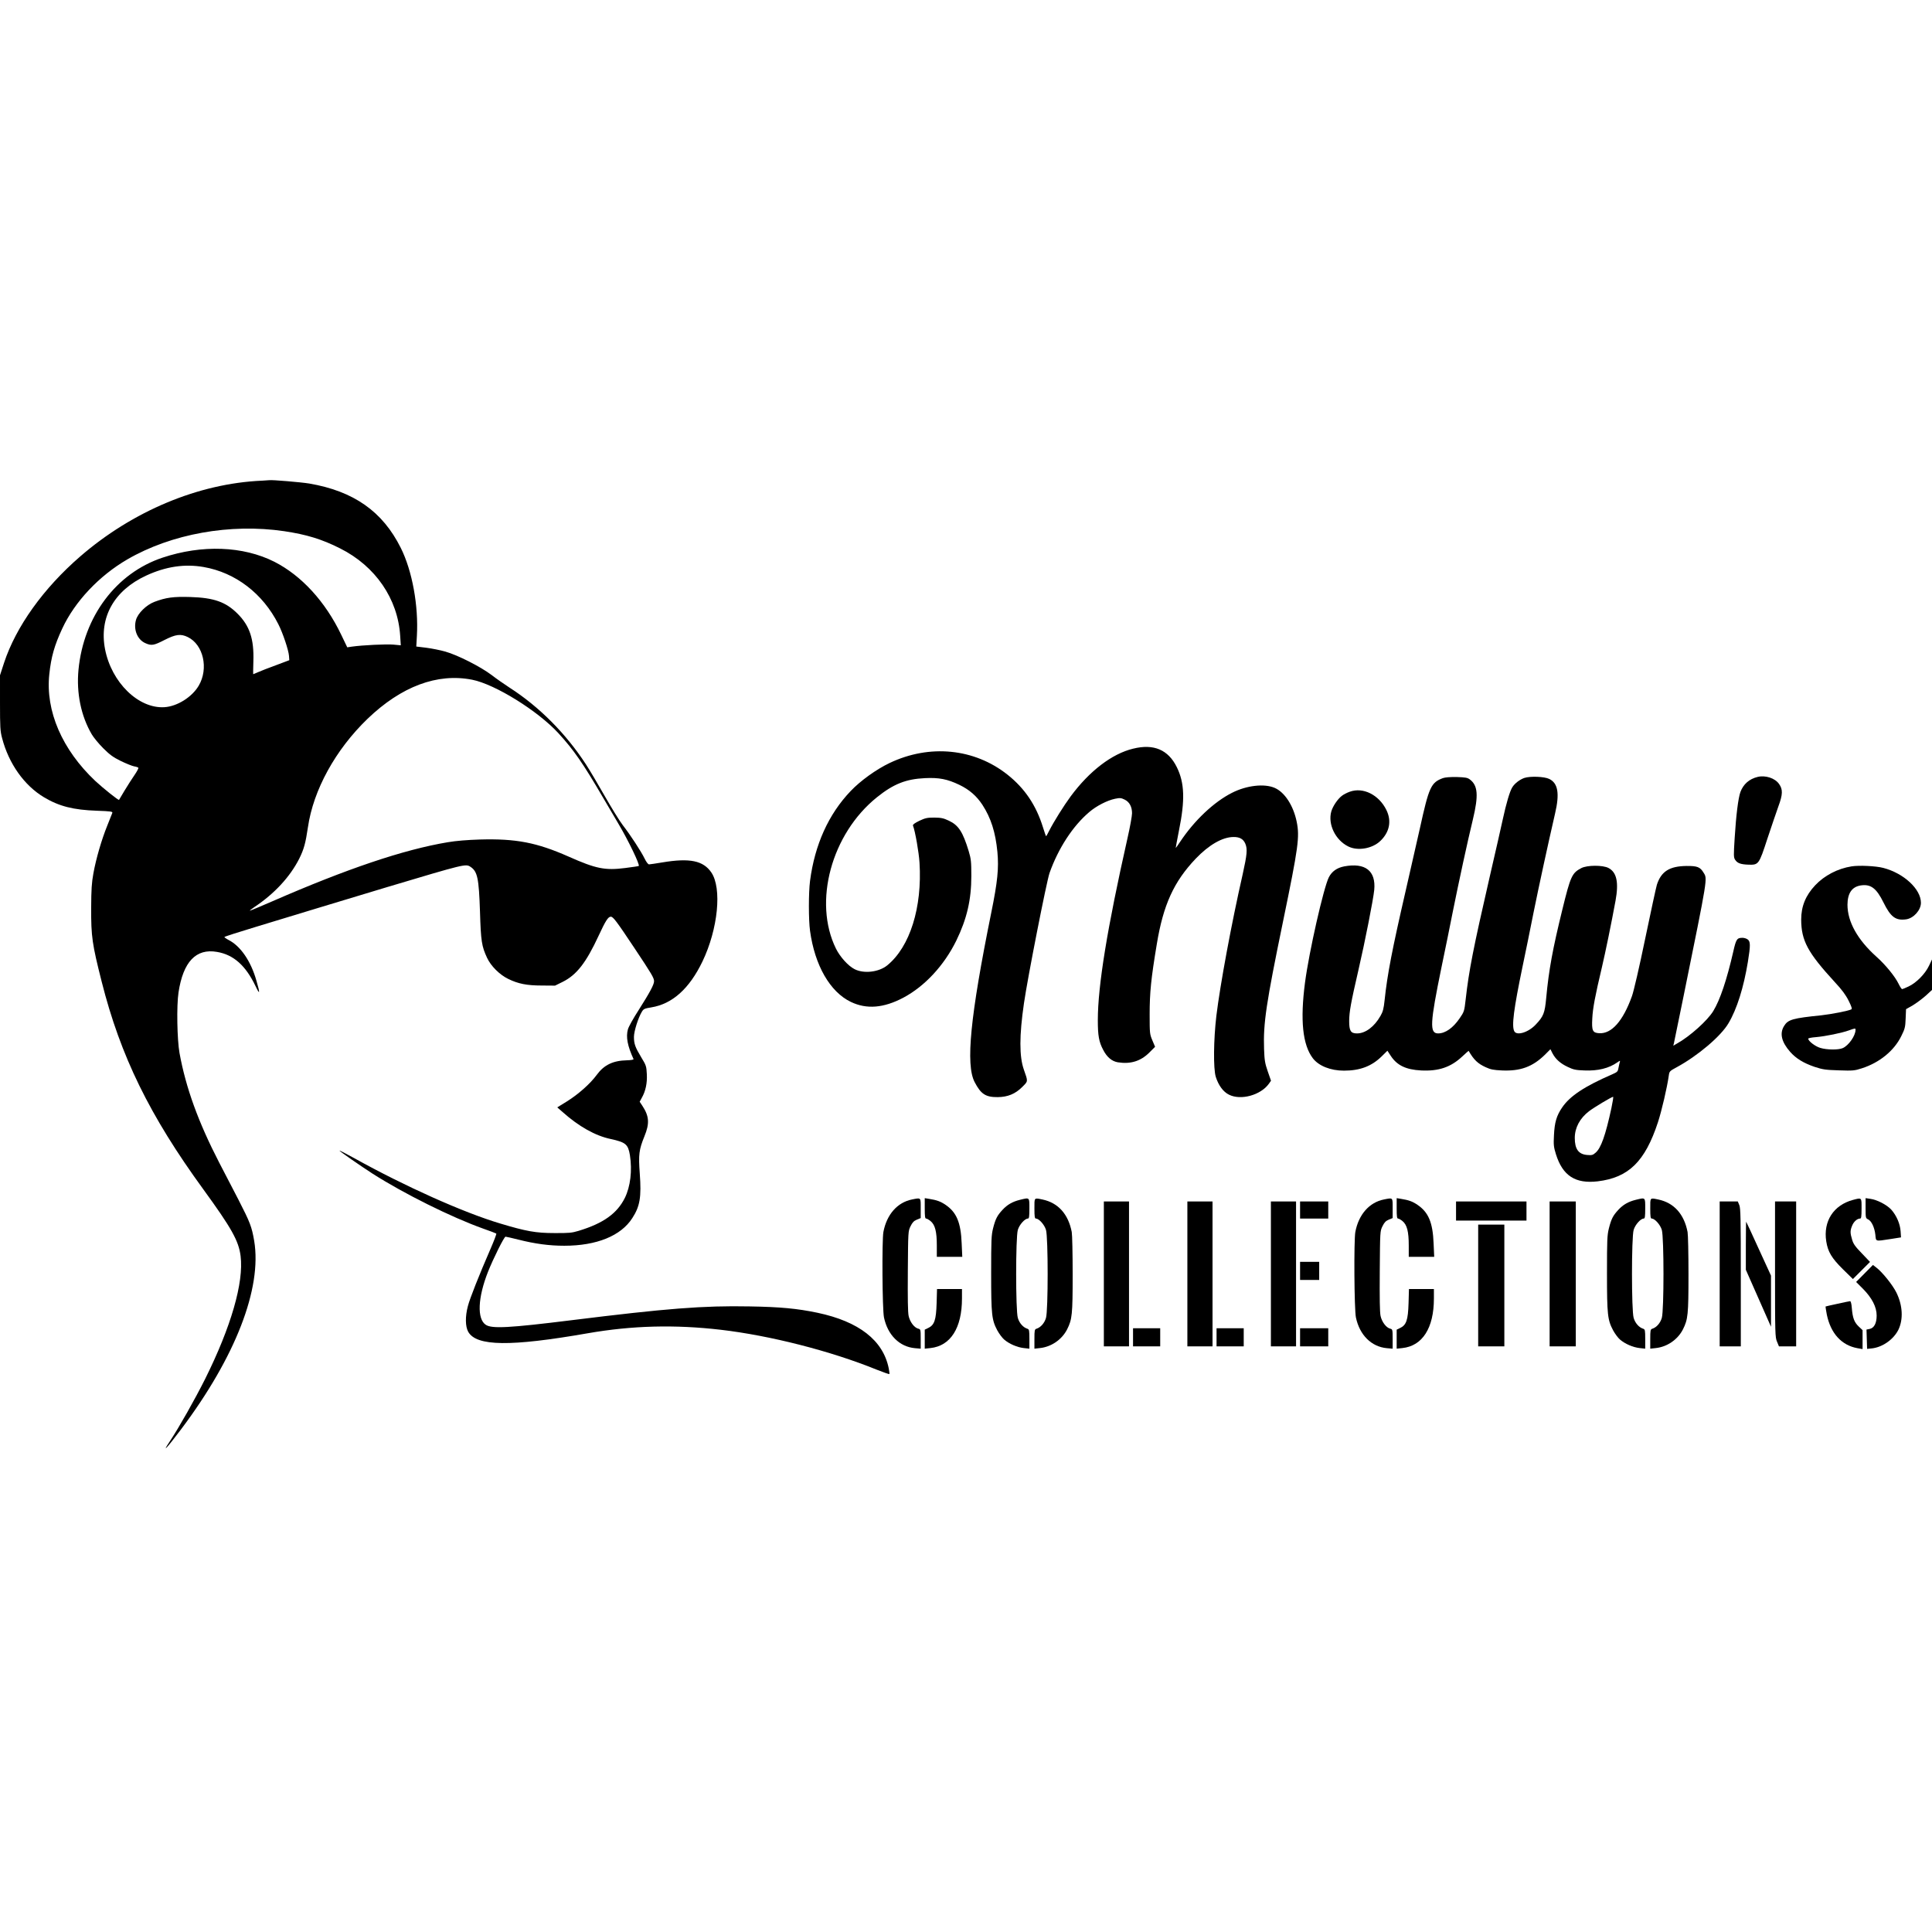 <?xml version="1.0" standalone="no"?>
<!DOCTYPE svg PUBLIC "-//W3C//DTD SVG 20010904//EN"
 "http://www.w3.org/TR/2001/REC-SVG-20010904/DTD/svg10.dtd">
<svg version="1.0" xmlns="http://www.w3.org/2000/svg"
 width="1920pt" height="1920pt" viewBox="0 0 1920 1920"
 preserveAspectRatio="xMidYMid meet">

<g transform="translate(0,1920) scale(0.1,-0.1)"
fill="#000000" stroke="none">
<path d="M2600 14423 c-628 -28 -1282 -302 -1803 -753 -366 -317 -638 -697
-757 -1058 l-40 -123 0 -272 c0 -244 2 -282 21 -353 66 -253 220 -470 416
-587 150 -90 293 -126 526 -134 140 -5 158 -8 153 -22 -3 -9 -25 -65 -50 -126
-56 -138 -111 -326 -138 -475 -17 -94 -21 -157 -22 -345 -1 -283 10 -357 104
-729 187 -741 477 -1333 1011 -2066 280 -385 351 -511 370 -662 33 -264 -95
-705 -353 -1223 -103 -205 -258 -479 -348 -615 -88 -132 -34 -75 109 115 541
719 806 1402 727 1874 -24 140 -41 184 -157 410 -56 108 -141 273 -190 366
-208 403 -332 744 -395 1090 -24 133 -30 471 -10 602 46 305 174 440 383 403
165 -28 285 -136 383 -341 43 -91 46 -74 8 56 -55 194 -158 344 -277 404 -23
12 -41 25 -41 29 0 4 141 49 313 101 171 52 443 135 602 183 160 49 477 144
705 213 767 229 778 232 825 201 70 -46 84 -112 95 -446 9 -296 17 -343 70
-458 38 -82 124 -168 210 -210 100 -49 186 -66 336 -66 l130 -1 75 37 c139 69
233 189 359 461 68 147 94 187 120 187 23 0 54 -40 237 -315 168 -252 193
-294 193 -326 0 -34 -43 -113 -152 -285 -53 -82 -102 -169 -108 -194 -21 -76
-4 -164 56 -295 2 -6 -23 -11 -66 -12 -138 -3 -227 -46 -299 -144 -64 -88
-185 -195 -296 -264 l-97 -60 54 -47 c159 -142 324 -235 476 -267 151 -33 174
-53 192 -161 24 -154 5 -311 -50 -424 -77 -155 -213 -253 -460 -328 -66 -20
-96 -23 -240 -22 -184 0 -280 17 -539 95 -366 109 -948 370 -1450 649 -80 44
-146 78 -148 76 -4 -4 208 -151 327 -228 313 -200 785 -435 1105 -549 66 -23
123 -45 127 -48 4 -3 -23 -73 -59 -156 -111 -255 -203 -487 -223 -564 -28
-104 -26 -204 3 -256 82 -145 419 -149 1187 -15 442 77 865 88 1322 35 490
-57 1094 -211 1549 -396 68 -27 125 -47 127 -44 3 2 0 28 -6 57 -56 278 -296
465 -708 552 -201 42 -369 58 -673 63 -463 9 -828 -20 -1771 -137 -620 -77
-791 -86 -852 -46 -89 58 -80 270 22 528 54 135 160 348 174 348 6 0 63 -13
127 -29 166 -42 307 -61 457 -61 321 0 563 98 676 275 76 117 91 209 74 442
-14 189 -8 237 46 370 53 129 48 200 -21 305 l-26 39 20 37 c39 68 56 148 51
238 -4 79 -7 87 -55 166 -61 101 -73 135 -73 204 0 55 43 191 79 250 17 28 27
32 94 43 209 34 378 186 508 456 155 323 195 728 88 885 -80 117 -214 145
-484 100 -66 -11 -127 -20 -135 -20 -9 0 -28 24 -44 58 -35 72 -141 234 -217
332 -32 41 -112 172 -179 289 -67 118 -151 260 -187 315 -199 306 -464 573
-760 763 -49 32 -130 88 -179 126 -109 82 -335 197 -459 232 -49 14 -135 31
-189 38 l-99 12 6 106 c17 299 -46 646 -160 874 -181 363 -468 564 -910 640
-80 13 -371 38 -398 33 -5 -1 -39 -3 -75 -5z m225 -502 c221 -33 373 -79 555
-171 351 -176 574 -501 597 -869 l6 -94 -74 7 c-69 6 -304 -5 -411 -20 l-47
-7 -60 125 c-158 330 -395 588 -664 725 -311 157 -719 172 -1112 41 -461 -154
-784 -585 -835 -1114 -22 -231 25 -460 132 -642 18 -31 69 -93 114 -138 65
-65 98 -89 175 -127 52 -25 111 -49 132 -53 20 -3 39 -10 42 -14 3 -5 -14 -37
-38 -72 -24 -35 -68 -103 -98 -153 -29 -49 -55 -92 -56 -94 -5 -7 -155 113
-235 187 -331 312 -497 697 -458 1061 18 172 51 288 129 455 124 267 366 524
647 687 438 254 1022 359 1559 280z m-801 -356 c316 -55 588 -263 742 -568 45
-88 102 -259 106 -315 l3 -43 -130 -49 c-71 -26 -152 -57 -178 -69 -27 -12
-50 -21 -51 -21 -1 0 0 58 2 129 7 220 -36 351 -157 472 -117 117 -235 159
-471 166 -167 5 -241 -5 -355 -48 -80 -30 -166 -114 -184 -181 -26 -94 13
-193 92 -229 62 -28 85 -24 192 31 112 57 161 63 231 29 155 -75 209 -313 109
-483 -67 -114 -214 -206 -341 -214 -258 -16 -526 246 -590 576 -61 316 89 584
409 732 195 90 382 118 571 85z m2668 -1120 c228 -45 653 -309 858 -532 152
-166 245 -300 445 -643 60 -102 127 -216 150 -255 100 -168 215 -408 203 -421
-2 -2 -62 -11 -133 -20 -202 -26 -292 -8 -566 114 -315 139 -521 179 -879 169
-127 -4 -238 -13 -320 -27 -438 -73 -1003 -264 -1741 -586 -119 -52 -220 -94
-225 -94 -5 0 16 17 46 37 198 132 352 299 443 478 47 94 64 156 87 313 54
372 273 770 592 1078 336 323 694 457 1040 389z"/>
<path d="M11261 11760 c-211 -51 -434 -222 -620 -473 -70 -95 -168 -252 -215
-344 -14 -29 -28 -53 -30 -53 -2 0 -16 39 -31 88 -68 220 -181 387 -352 523
-330 262 -775 306 -1173 116 -132 -63 -289 -176 -386 -278 -220 -230 -357
-533 -404 -894 -15 -116 -15 -386 0 -495 47 -344 199 -608 406 -707 157 -75
326 -61 521 42 213 113 406 321 527 568 105 216 149 405 149 642 0 143 -3 169
-26 246 -58 191 -101 258 -197 303 -55 26 -77 30 -145 31 -70 0 -89 -4 -149
-32 -46 -23 -66 -37 -63 -47 22 -56 59 -268 65 -369 28 -445 -95 -836 -320
-1020 -83 -68 -233 -86 -326 -38 -63 32 -143 121 -184 203 -229 464 -46 1141
407 1505 164 132 288 181 476 190 140 7 223 -9 344 -67 99 -48 170 -110 228
-198 85 -131 130 -272 149 -468 15 -162 2 -295 -61 -604 -209 -1032 -256
-1510 -165 -1684 62 -119 109 -150 229 -149 100 1 175 32 243 100 60 60 60 51
17 173 -46 130 -46 338 1 660 36 251 225 1211 254 1294 87 246 232 468 395
606 71 61 179 116 256 132 49 10 60 9 95 -8 48 -23 74 -71 74 -136 0 -26 -20
-138 -45 -247 -201 -892 -295 -1467 -295 -1810 0 -153 11 -215 53 -294 38 -74
87 -114 146 -124 126 -20 227 11 313 97 l57 57 -27 64 c-26 62 -27 70 -27 259
0 215 14 356 71 697 64 390 169 621 387 850 131 137 265 214 374 215 63 1 99
-20 119 -67 22 -53 17 -107 -26 -301 -113 -497 -224 -1098 -262 -1409 -28
-237 -31 -524 -6 -606 27 -85 74 -150 132 -178 118 -59 315 -4 396 109 l21 30
-32 92 c-28 81 -33 110 -37 224 -9 255 21 454 189 1269 153 741 166 838 135
990 -33 160 -119 292 -218 335 -103 45 -279 25 -423 -48 -181 -91 -376 -275
-518 -489 -22 -34 -42 -61 -43 -60 -1 1 14 79 32 172 62 304 56 475 -21 631
-85 173 -229 235 -434 184z"/>
<path d="M17467 11479 c-83 -20 -142 -72 -171 -150 -22 -61 -43 -232 -57 -457
-11 -175 -11 -193 5 -217 22 -33 53 -45 131 -48 102 -3 105 0 189 258 40 121
90 266 110 323 43 116 45 167 6 221 -40 58 -136 89 -213 70z"/>
<path d="M14339 11467 c-118 -44 -138 -87 -229 -502 -28 -126 -91 -403 -140
-615 -135 -586 -183 -833 -210 -1090 -9 -85 -17 -115 -41 -156 -61 -108 -150
-174 -233 -174 -63 0 -78 25 -78 124 1 92 16 177 92 506 66 285 148 703 157
796 18 190 -89 273 -298 234 -73 -14 -123 -50 -153 -108 -52 -103 -197 -741
-237 -1047 -49 -374 -24 -618 78 -752 58 -76 176 -123 309 -123 160 0 275 44
374 141 l58 57 32 -49 c62 -96 151 -139 302 -147 175 -9 296 32 410 139 34 32
63 57 63 56 51 -89 92 -128 170 -163 49 -23 78 -28 161 -32 184 -8 304 36 426
155 l56 56 20 -40 c30 -58 79 -102 152 -136 56 -27 79 -32 164 -35 135 -6 245
21 330 81 27 19 28 19 23 1 -3 -10 -9 -36 -13 -58 -6 -35 -11 -40 -63 -63
-274 -119 -418 -214 -496 -328 -57 -83 -76 -150 -82 -277 -5 -96 -3 -116 20
-190 67 -213 193 -294 415 -268 307 37 470 197 598 586 38 117 91 344 108 464
6 44 9 46 79 84 210 114 440 309 515 438 84 142 150 354 192 608 27 166 26
204 -2 224 -12 9 -35 16 -51 16 -55 0 -64 -12 -92 -137 -64 -279 -131 -480
-199 -591 -57 -94 -232 -251 -359 -322 l-38 -22 6 24 c3 12 46 223 96 468 243
1196 238 1164 199 1227 -34 57 -63 68 -170 67 -169 -2 -251 -54 -294 -186 -8
-26 -60 -266 -116 -535 -59 -286 -114 -523 -132 -573 -89 -248 -203 -376 -326
-368 -65 4 -75 25 -68 148 5 99 27 219 95 505 36 153 95 441 136 664 33 182
12 282 -70 325 -57 30 -212 29 -270 -1 -93 -49 -107 -79 -189 -414 -96 -391
-134 -597 -160 -876 -14 -152 -27 -184 -105 -266 -72 -77 -187 -112 -212 -66
-28 52 -6 220 82 644 28 132 77 373 109 535 53 262 141 668 214 985 47 200 29
302 -58 344 -49 24 -188 29 -247 10 -46 -16 -97 -55 -120 -93 -25 -40 -60
-159 -94 -316 -15 -69 -74 -330 -132 -580 -162 -706 -205 -925 -237 -1209 -14
-122 -15 -125 -61 -192 -65 -95 -142 -149 -213 -149 -87 0 -81 100 33 656 36
171 87 423 114 560 58 288 145 691 198 909 58 241 50 339 -30 399 -24 18 -45
21 -130 24 -66 1 -115 -3 -138 -11z m1675 -3279 c-59 -273 -104 -399 -158
-444 -26 -23 -37 -26 -83 -22 -86 7 -123 59 -123 169 0 101 50 196 142 266 51
39 225 143 239 143 4 0 -4 -51 -17 -112z"/>
<path d="M13414 11332 c-28 -10 -63 -28 -79 -41 -43 -33 -90 -104 -105 -156
-35 -127 41 -284 169 -347 94 -47 239 -22 319 55 92 88 113 199 60 307 -74
151 -231 230 -364 182z"/>
<path d="M18400 10590 c-138 -22 -270 -91 -361 -188 -95 -101 -139 -209 -139
-341 1 -210 65 -328 334 -621 70 -75 108 -126 137 -184 30 -60 37 -82 27 -87
-28 -15 -198 -48 -298 -59 -284 -29 -331 -42 -370 -106 -46 -74 -26 -159 61
-258 59 -66 131 -110 241 -148 83 -27 109 -31 243 -35 139 -5 156 -3 227 20
176 56 322 175 393 321 35 70 40 88 43 172 l4 95 67 38 c36 22 94 65 129 96
l62 57 0 151 0 152 -30 -63 c-38 -80 -125 -169 -202 -205 -31 -15 -61 -27 -65
-27 -5 0 -21 24 -35 53 -36 74 -131 190 -221 270 -187 168 -287 347 -287 516
1 113 43 176 128 191 102 17 159 -25 230 -169 72 -146 122 -182 227 -167 74
12 145 92 145 164 0 136 -170 294 -375 347 -73 19 -240 27 -315 15z m40 -1625
c0 -58 -69 -156 -127 -181 -43 -19 -157 -18 -223 2 -51 15 -120 68 -120 92 0
5 34 12 76 15 94 8 260 42 328 67 64 23 66 23 66 5z"/>
<path d="M9064 7280 c-146 -29 -252 -149 -285 -324 -15 -83 -11 -769 6 -849
37 -175 154 -291 307 -305 l58 -5 0 96 c0 95 -1 97 -25 103 -39 10 -82 66 -95
126 -8 37 -10 174 -8 448 3 394 3 395 27 444 18 37 33 53 62 65 l39 16 0 98
c0 109 5 105 -86 87z"/>
<path d="M9190 7191 c0 -81 3 -101 14 -101 8 0 28 -12 45 -26 44 -37 61 -104
61 -241 l0 -113 126 0 127 0 -6 133 c-8 208 -51 310 -161 384 -48 33 -87 47
-163 59 l-43 7 0 -102z"/>
<path d="M10135 7276 c-73 -18 -125 -48 -172 -99 -53 -57 -70 -90 -94 -184
-17 -69 -19 -112 -19 -447 0 -413 6 -463 61 -567 18 -33 48 -74 68 -91 49 -43
130 -78 196 -85 l55 -6 0 96 c0 87 -2 96 -20 102 -42 13 -80 56 -95 108 -22
75 -22 799 0 874 15 52 70 113 100 113 12 0 15 19 15 100 0 114 4 110 -95 86z"/>
<path d="M10280 7190 c0 -81 3 -100 15 -100 30 0 85 -61 100 -113 22 -75 22
-799 0 -874 -15 -52 -53 -95 -95 -108 -18 -6 -20 -15 -20 -102 l0 -96 55 6
c113 12 218 84 270 186 50 100 55 146 55 547 0 204 -4 393 -9 420 -34 178
-135 290 -289 323 -87 18 -82 23 -82 -89z"/>
<path d="M13754 7280 c-146 -29 -252 -149 -285 -324 -15 -83 -11 -769 6 -849
37 -175 154 -291 307 -305 l58 -5 0 96 c0 95 -1 97 -25 103 -39 10 -82 66 -95
126 -8 37 -10 174 -8 448 3 394 3 395 27 444 18 37 33 53 62 65 l39 16 0 98
c0 109 5 105 -86 87z"/>
<path d="M13880 7191 c0 -81 3 -101 14 -101 8 0 28 -12 45 -26 44 -37 61 -104
61 -241 l0 -113 126 0 127 0 -6 133 c-8 208 -51 310 -161 384 -48 33 -87 47
-163 59 l-43 7 0 -102z"/>
<path d="M16255 7276 c-73 -18 -125 -48 -172 -99 -53 -57 -70 -90 -94 -184
-17 -69 -19 -112 -19 -447 0 -413 6 -463 61 -567 18 -33 48 -74 68 -91 49 -43
130 -78 196 -85 l55 -6 0 96 c0 87 -2 96 -20 102 -42 13 -80 56 -95 108 -22
75 -22 799 0 874 15 52 70 113 100 113 12 0 15 19 15 100 0 114 4 110 -95 86z"/>
<path d="M16400 7190 c0 -81 3 -100 15 -100 30 0 85 -61 100 -113 22 -75 22
-799 0 -874 -15 -52 -53 -95 -95 -108 -18 -6 -20 -15 -20 -102 l0 -96 55 6
c113 12 218 84 270 186 50 100 55 146 55 547 0 204 -4 393 -9 420 -34 178
-135 290 -289 323 -87 18 -82 23 -82 -89z"/>
<path d="M18413 7275 c-192 -52 -295 -212 -264 -411 16 -104 54 -167 165 -277
l100 -98 85 85 85 85 -81 85 c-66 68 -85 94 -97 137 -20 66 -20 89 0 138 16
40 50 71 79 71 12 0 15 17 15 100 0 113 4 109 -87 85z"/>
<path d="M18540 7193 c0 -96 1 -100 25 -111 33 -15 64 -80 72 -152 7 -70 -4
-67 147 -44 l108 17 -4 61 c-5 74 -41 157 -93 215 -44 48 -141 98 -207 107
l-48 7 0 -100z"/>
<path d="M10970 6540 l0 -720 125 0 125 0 0 720 0 720 -125 0 -125 0 0 -720z"/>
<path d="M11800 6540 l0 -720 125 0 125 0 0 720 0 720 -125 0 -125 0 0 -720z"/>
<path d="M12630 6540 l0 -720 125 0 125 0 0 720 0 720 -125 0 -125 0 0 -720z"/>
<path d="M12920 7175 l0 -85 140 0 140 0 0 85 0 85 -140 0 -140 0 0 -85z"/>
<path d="M14470 7165 l0 -95 350 0 350 0 0 95 0 95 -350 0 -350 0 0 -95z"/>
<path d="M15400 6540 l0 -720 130 0 130 0 0 720 0 720 -130 0 -130 0 0 -720z"/>
<path d="M17090 6540 l0 -720 105 0 105 0 0 684 c0 588 -2 689 -15 720 l-15
36 -90 0 -90 0 0 -720z"/>
<path d="M17640 6586 c0 -648 1 -676 20 -720 l19 -46 86 0 85 0 0 720 0 720
-105 0 -105 0 0 -674z"/>
<path d="M17350 6822 l0 -241 125 -283 125 -283 0 254 0 254 -122 266 c-66
146 -123 268 -125 270 -1 2 -3 -104 -3 -237z"/>
<path d="M14690 6425 l0 -605 130 0 130 0 0 605 0 605 -130 0 -130 0 0 -605z"/>
<path d="M12920 6570 l0 -90 95 0 95 0 0 90 0 90 -95 0 -95 0 0 -90z"/>
<path d="M18530 6545 l-84 -85 67 -67 c90 -91 137 -181 137 -267 0 -76 -25
-124 -70 -133 l-31 -6 3 -96 3 -96 40 4 c109 9 222 88 271 186 50 104 43 242
-20 370 -37 75 -139 202 -198 247 l-35 27 -83 -84z"/>
<path d="M9308 6248 c-5 -166 -22 -216 -83 -245 l-35 -17 0 -94 0 -95 56 6
c200 21 314 199 314 493 l0 94 -124 0 -124 0 -4 -142z"/>
<path d="M13998 6248 c-5 -166 -22 -216 -83 -245 l-35 -17 0 -94 0 -95 56 6
c200 21 314 199 314 493 l0 94 -124 0 -124 0 -4 -142z"/>
<path d="M18260 6243 c-63 -13 -116 -26 -118 -27 -1 -2 5 -39 13 -82 39 -186
146 -303 303 -332 l52 -9 0 94 0 94 -39 37 c-44 42 -60 85 -68 185 -3 40 -10
67 -17 66 -6 0 -63 -12 -126 -26z"/>
<path d="M11260 5910 l0 -90 135 0 135 0 0 90 0 90 -135 0 -135 0 0 -90z"/>
<path d="M12090 5910 l0 -90 135 0 135 0 0 90 0 90 -135 0 -135 0 0 -90z"/>
<path d="M12920 5910 l0 -90 140 0 140 0 0 90 0 90 -140 0 -140 0 0 -90z"/>
</g>
</svg>

